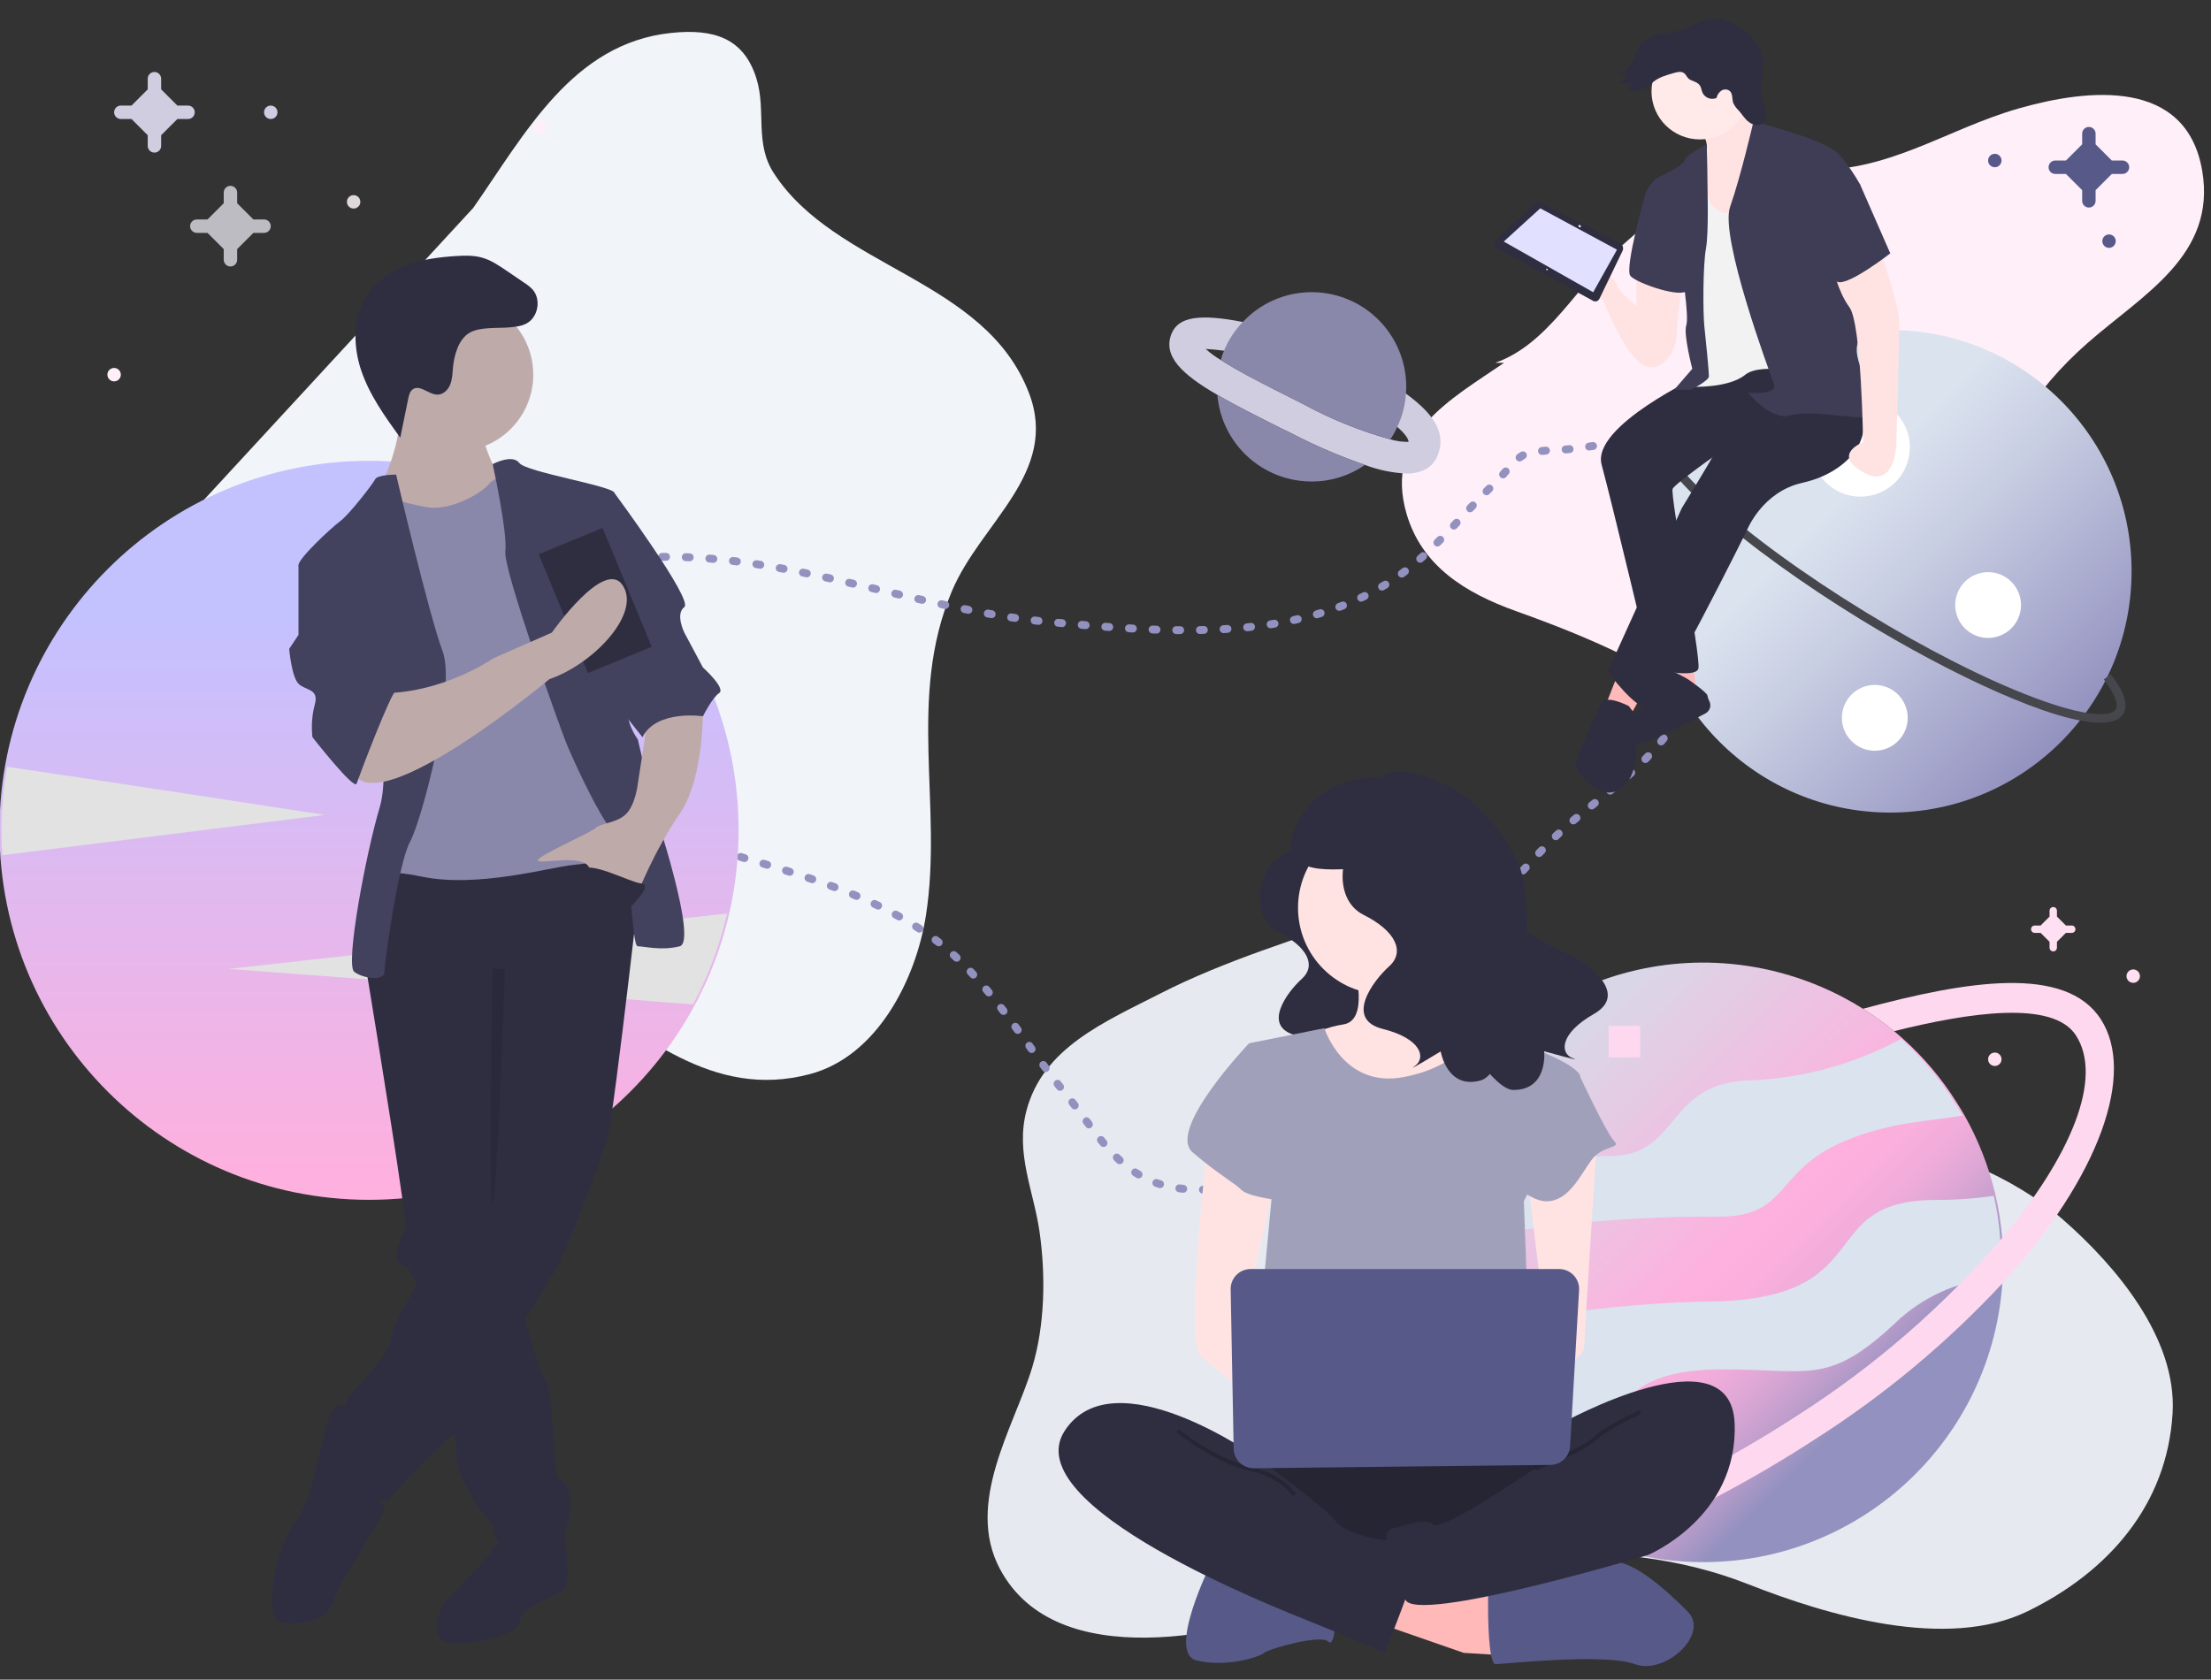 <?xml version="1.0" encoding="utf-8"?>
<!-- Generator: Adobe Illustrator 16.0.0, SVG Export Plug-In . SVG Version: 6.00 Build 0)  -->
<!DOCTYPE svg PUBLIC "-//W3C//DTD SVG 1.1//EN" "http://www.w3.org/Graphics/SVG/1.1/DTD/svg11.dtd">
<svg version="1.1" xmlns="http://www.w3.org/2000/svg" xmlns:xlink="http://www.w3.org/1999/xlink" x="0px" y="0px"
	 width="1121.04px" height="851.8px" viewBox="0 0 1121.04 851.8" enable-background="new 0 0 1121.04 851.8" xml:space="preserve">
<rect x="0" y="0" width="1121.04" height="851.8" fill="#333333" stroke="none"/>
<g id="Calque_2">
	<path fill="#F1F4F9" d="M239.941,105.444c26.391-37.819,50.481-83.606,100.482-88.759c21.256-2.19,36.703,2.413,43.121,23.16
		c5.057,16.344-1.092,32.695,8.799,47.972c31.273,48.298,107.223,53.444,129.399,111.546c15.432,40.43-24.425,65.604-39.097,100.392
		c-22.839,54.155-4.468,108.996-13.186,164.576c-5.079,32.377-24.651,71.326-58.781,80.379
		c-50.058,13.275-85.176-21.303-123.382-43.986c-17.632-10.471-39.185-25.463-58.999-29.859c-25.381-5.631-55.231,3.01-81.124,3.01
		c-50.78,0-102.014,6.861-120.324-51.116c-7.531-23.847-10.939-40.065,0.367-63.055c14.401-29.278,40.657-53.877,53.629-81.767"/>
	<path fill="#E6EAF0" d="M808.307,571.674c-7.035-16.884-2.31-34.437-7.127-51.198c-4.126-14.349-15.345-24.153-25.737-34.244
		c-23.154-22.483-51.896-33.101-82.109-22.539c-35.573,12.434-72.237,23.387-104.976,40.121
		c-28.452,14.542-59.603,27.56-67.941,59.534c-5.643,21.638,3.699,40.627,6.66,61.329c3.201,22.392,2.687,47.451-3.663,68.588
		C514.4,723.276,489,762.078,507.08,795.836c28.719,53.622,116.713,32.998,159.266,17.439
		c69.133-25.274,150.619-37.234,219.947-9.902c40.216,15.855,100.762,33.857,141.924,13.688
		c40.596-19.89,70.659-53.687,73.355-100.546c2.181-37.904-28.727-74.452-55.369-97.821c-25.286-22.177-62.929-37.382-95.854-42.103
		c-22.938-3.289-48.833,0.08-72.06,0.08"/>
	<path fill="#FFEFF9" d="M758.101,184.002c27.122-9.45,41.835-39.73,62.949-58.284c10.752-9.448,24.691-22.243,37.962-30.294
		c18.916-11.477,35.067-10.225,56.213-9.25c41.855,1.929,70.944-20.5,108.29-31.17c35.547-10.156,85.063-15.355,93.063,31.587
		c7.313,42.913-30.216,62.828-58.078,87.324c-28.095,24.7-43.287,51.025-54.788,86.56c-10.038,31.02-12.037,70.986-29.181,98.531
		c-23.916,38.428-72.237,22.667-102.406,2.096c-35.295-24.067-64.327-37.16-103.489-51.187
		c-25.693-9.203-47.795-22.867-55.495-49.42c-11.589-39.968,22.229-57.812,49.461-76.491"/>
	<path fill="none" stroke="#9391BF" stroke-width="4" stroke-linecap="round" stroke-miterlimit="10" stroke-dasharray="2,10" d="
		M887.031,200.467c-25.554,16.534-59.961,23.347-89.822,27.171c-5.949,0.762-19.587,0.34-25,3.25
		c-4.689,2.522-10.042,10.159-13.955,13.853c-15.358,14.497-27.4,30.477-44.307,43.751c-49.852,39.141-122.671,32.313-181.859,26.95
		c-66.761-6.049-131.649-34.653-199.148-32.998c-31.691,0.777-87.486,11.871-90.909,50.996
		c-4.542,51.928,50.41,73.823,91.098,87.999c46.501,16.201,100.197,25.303,139.882,54.231c27.7,20.191,45.958,53.008,67.217,78.968
		c16.763,20.468,27.564,43.746,56.833,47.904c36.429,5.175,72.66-14.805,93.998-42.298c9.619-12.393,14.942-27.435,21.425-41.706
		c9.8-21.573,23.893-39.534,40.344-56.146c15.287-15.436,28.13-32.328,45.171-46.532c14.472-12.061,29.505-22.54,41.978-37.146
		c15.623-18.297,30.192-36.786,42.1-58.21c7.442-13.393,12.378-27.897,19.48-41.639c5.233-10.126,14.543-20.365,12.471-32.446
		c-1.943-11.337-23.182-38.649-35.996-39.952"/>
</g>
<g id="_x38_13c2686-e70f-4fb0-bf6b-a2eb7b1db384">
	<g>
		<linearGradient id="SVGID_1_" gradientUnits="userSpaceOnUse" x1="756.139" y1="532.663" x2="971.108" y2="747.631">
			<stop  offset="0.08" style="stop-color:#D9D7E7"/>
			<stop  offset="0.519" style="stop-color:#FEB0DE"/>
			<stop  offset="0.587" style="stop-color:#FAAFDD"/>
			<stop  offset="0.651" style="stop-color:#EFACDA"/>
			<stop  offset="0.715" style="stop-color:#DBA6D4"/>
			<stop  offset="0.778" style="stop-color:#C09ECC"/>
			<stop  offset="0.84" style="stop-color:#9D94C2"/>
			<stop  offset="0.856" style="stop-color:#9391BF"/>
		</linearGradient>
		<path fill="url(#SVGID_1_)" d="M1015.634,640.216c0,1.359,0,2.641-0.08,4c-0.08,1.2-0.08,2.32-0.16,3.52
			c0,1.041-0.08,2.08-0.16,3.121c-5.93,83.791-78.66,146.91-162.451,140.98c-12.585-0.889-25.01-3.342-36.988-7.301
			c-6.902-2.309-13.639-5.09-20.16-8.32c-27.453-13.816-50.073-35.629-64.881-62.561c-1.039-1.68-1.92-3.359-2.8-5.119
			c-4.349-8.492-7.858-17.387-10.479-26.561l-0.961-3.359c-0.399-1.6-0.799-3.199-1.039-4.801c-1.531-6.391-2.574-12.89-3.12-19.439
			c-0.483-4.705-0.724-9.431-0.72-14.16c0-1.2,0-2.4,0.08-3.6c-0.014-0.402,0.014-0.805,0.08-1.2
			c0.234-10.574,1.629-21.091,4.159-31.36l0.24-0.96c20.49-81.408,103.096-130.792,184.503-110.302
			c15.531,3.91,30.346,10.248,43.896,18.781c3.76,2.32,7.361,4.881,10.881,7.521c1.68,1.28,3.279,2.56,4.879,3.841
			c1.602,1.279,3.041,2.56,4.561,3.92c10.51,9.388,19.641,20.215,27.121,32.159c1.439,2.24,2.799,4.48,4.08,6.72
			c6.809,12.134,11.949,25.131,15.279,38.641c0.16,0.72,0.32,1.359,0.48,2.08c1.623,7.028,2.719,14.168,3.279,21.359
			C1015.474,631.896,1015.634,636.056,1015.634,640.216L1015.634,640.216z"/>
		<path fill="#DBE3EF" d="M995.115,565.736c-16.4,2.881-36.4,3.121-59.521,12.801c-36.719,15.439-27.6,38.479-64.398,38.479
			c-54.018-0.422-107.883,5.757-160.4,18.4c0.234-10.574,1.629-21.091,4.159-31.36c25.841-5.76,54.16-17.76,101.12-17.76
			c36.721,0,27.6-38.48,73.52-38.48c26.018-1.41,51.4-8.568,74.32-20.959c10.51,9.388,19.641,20.215,27.121,32.159
			C992.474,561.256,993.833,563.497,995.115,565.736z"/>
		<path fill="#DBE3EF" d="M1014.634,640.216c0,1.359,0,2.641-0.08,4c-0.08,1.2-0.08,2.32-0.16,3.52
			c-18.84,1.085-36.775,8.434-50.961,20.881c-36.08,34.4-44.24,25.84-90.238,25.84c-54.241,0-45.201,25.76-72.241,25.76
			c-29.36,0-47.04-11.6-71.2-6.561c-1.039-1.68-1.92-3.359-2.8-5.119c-4.349-8.492-7.858-17.387-10.479-26.561
			c48.146-13.311,97.742-20.672,147.68-21.92c90.32,0,54.16-51.52,117.359-51.52c9.824,0.021,19.637-0.673,29.361-2.08
			c1.623,7.028,2.719,14.168,3.279,21.359C1014.474,631.896,1014.634,636.056,1014.634,640.216L1014.634,640.216z"/>
		<path fill="#FED8EF" d="M783.634,544.216h16v16h-16V544.216z"/>
		<path fill="#FED8EF" d="M815.634,520.216h16v16h-16V520.216z"/>
		<path fill="#FED8EF" d="M799.634,736.216h16v16h-16V736.216z"/>
		<path fill="#FED8EF" d="M839.634,720.216h16v16h-16V720.216z"/>
		<path fill="#FED8EF" d="M1015.234,650.857c-28.168,30.273-60.078,56.834-94.961,79.039
			c-33.012,21.492-67.996,39.787-104.479,54.641c-16.064,6.545-32.523,12.074-49.281,16.561c-17.268,4.908-35.092,7.596-53.039,8
			c-24.721,0-42.16-7.201-51.36-21.281c-20.319-31.52,10.16-89.039,50.24-133.439c0.546,6.55,1.589,13.049,3.12,19.439
			c-35.84,42.721-53.2,86.641-40.721,105.76c10.561,16.4,42.641,18.881,88,7.041c10.561-2.721,21.521-6.24,32.881-10.4
			c40.883-15.262,79.947-35.01,116.48-58.879c38.498-24.695,73.207-54.85,103.039-89.521c35.039-41.76,51.359-81.279,37.359-102.8
			c-11.68-18-54.24-11.52-92.16-2.079c-1.6-1.281-3.199-2.561-4.879-3.841c-3.52-2.64-7.121-5.2-10.881-7.521
			c52.801-14.239,102.641-22.319,120.561,5.281C1082.833,544.136,1065.074,596.216,1015.234,650.857L1015.234,650.857z"/>
	</g>
	<g>
		<linearGradient id="SVGID_2_" gradientUnits="userSpaceOnUse" x1="187.112" y1="233.702" x2="187.112" y2="608.477">
			<stop  offset="0.213" style="stop-color:#C4C1FF"/>
			<stop  offset="0.973" style="stop-color:#FEB0DE"/>
		</linearGradient>
		<path fill="url(#SVGID_2_)" d="M187.111,233.702c103.495,0,187.386,83.895,187.386,187.383
			c0,103.494-83.892,187.391-187.386,187.391c-103.49,0-187.384-83.896-187.384-187.391
			C-0.273,317.597,83.622,233.702,187.111,233.702z"/>
		<linearGradient id="SVGID_3_" gradientUnits="userSpaceOnUse" x1="163.69" y1="280.548" x2="179.302" y2="280.548">
			<stop  offset="0.128" style="stop-color:#D1D1D7"/>
			<stop  offset="0.293" style="stop-color:#DADADF"/>
			<stop  offset="0.397" style="stop-color:#B7B7BB"/>
			<stop  offset="0.513" style="stop-color:#97979B"/>
			<stop  offset="0.626" style="stop-color:#808083"/>
			<stop  offset="0.73" style="stop-color:#727275"/>
			<stop  offset="0.819" style="stop-color:#6D6D70"/>
			<stop  offset="0.859" style="stop-color:#6A6A6D;stop-opacity:0.923"/>
			<stop  offset="0.892" style="stop-color:#606062;stop-opacity:0.858"/>
			<stop  offset="0.923" style="stop-color:#505051;stop-opacity:0.798"/>
			<stop  offset="0.952" style="stop-color:#393938;stop-opacity:0.741"/>
			<stop  offset="0.973" style="stop-color:#242422;stop-opacity:0.7"/>
		</linearGradient>
		<path fill="url(#SVGID_3_)" d="M171.497,272.74c4.312,0,7.805,3.496,7.805,7.808c0,4.313-3.493,7.808-7.805,7.808
			c-4.313,0-7.807-3.495-7.807-7.808C163.69,276.236,167.183,272.74,171.497,272.74z"/>
		<linearGradient id="SVGID_4_" gradientUnits="userSpaceOnUse" x1="241.767" y1="538.202" x2="257.386" y2="538.202">
			<stop  offset="0.128" style="stop-color:#D1D1D7"/>
			<stop  offset="0.293" style="stop-color:#DADADF"/>
			<stop  offset="0.397" style="stop-color:#B7B7BB"/>
			<stop  offset="0.513" style="stop-color:#97979B"/>
			<stop  offset="0.626" style="stop-color:#808083"/>
			<stop  offset="0.73" style="stop-color:#727275"/>
			<stop  offset="0.819" style="stop-color:#6D6D70"/>
			<stop  offset="0.859" style="stop-color:#6A6A6D;stop-opacity:0.923"/>
			<stop  offset="0.892" style="stop-color:#606062;stop-opacity:0.858"/>
			<stop  offset="0.923" style="stop-color:#505051;stop-opacity:0.798"/>
			<stop  offset="0.952" style="stop-color:#393938;stop-opacity:0.741"/>
			<stop  offset="0.973" style="stop-color:#242422;stop-opacity:0.7"/>
		</linearGradient>
		<path fill="url(#SVGID_4_)" d="M249.576,530.392c4.309,0,7.81,3.502,7.81,7.811c0,4.316-3.501,7.809-7.81,7.809
			c-4.316,0-7.81-3.492-7.81-7.809C241.767,533.894,245.26,530.392,249.576,530.392z"/>
		<path fill="#E2E2E2" d="M357.66,345.672c-7.227-16.396-16.708-31.558-28.088-45.098c-54.166,8.622-166.881,26.821-166.881,26.821
			L357.66,345.672z"/>
		<path fill="#E2E2E2" d="M351.409,509.386c7.686-14.359,13.525-29.836,17.273-46.123l-252.841,28.096
			C115.841,491.359,264.568,502.445,351.409,509.386z"/>
		<path fill="#E2E2E2" d="M3.553,388.849c-1.817,10.478-2.826,21.235-2.826,32.236c0,4.25,0.194,8.45,0.466,12.627l163.497-20.434
			C164.69,413.279,66.095,398.04,3.553,388.849z"/>
	</g>
	<title>interaction design</title>
	
		<path opacity="0.3" fill="none" stroke="#000000" stroke-width="0.75" stroke-miterlimit="10" stroke-dasharray="12" enable-background="new    " d="
		M863.731,87.55c8.289-0.89,17.158-0.64,24.27,3.73c7.529,4.63,11.879,13.27,13.34,22c1.459,8.73,0.439,17.65-0.6,26.43l-5.6,47.36
		c-0.791,6.63-1.551,13.53,0.6,19.86c2.148,6.33,8.1,11.89,14.75,11.3"/>
	<g>
		<path fill="#2F2E41" d="M660.092,419.847c0,0,2.207,7.36-10.303,13.981c-12.512,6.625-16.189,31.645-1.475,39.004
			c14.719,7.357,19.135,16.926,11.773,23.547c-7.359,6.623-20.604,24.283-2.943,28.699c17.662,4.414,19.869,13.244,14.721,16.926
			c-5.15,3.678,11.771-6.623,11.771-6.623s2.943,17.66,18.396,13.244c15.455-4.414,58.869-88.305,36.795-100.078
			C716.754,436.771,660.092,419.847,660.092,419.847z"/>
		<path fill="#FFE3E3" d="M686.762,490.908c0,0,7.633,26.717-5.727,28.623c-8.289,1.293-16.145,4.563-22.898,9.541l24.811,32.439
			h45.799l28.625-28.623c0,0-38.168-28.625-30.531-45.801C734.469,469.916,686.762,490.908,686.762,490.908z"/>
		<polygon fill="#FFB9B9" points="698.213,822.955 742.102,838.218 772.635,840.128 770.727,813.412 707.754,794.789 		"/>
		<path fill="#575A89" d="M754.508,817.226c0,0,0,26.717,3.816,26.717c3.814,0,55.34-5.727,70.604,0
			c15.266,5.729,38.168-15.268,26.719-26.717c-11.451-11.451-30.129-28.625-41.779-24.809
			c-11.652,3.816-59.359,13.355-59.359,13.355V817.226L754.508,817.226z"/>
		<path fill="#575A89" d="M614.247,792.419c0,0-22.898,45.801-7.635,49.617c15.27,3.814,32.441-1.908,34.352-3.816
			c1.908-1.91,28.625-9.541,32.439-5.725c3.816,3.813,3.816-15.27,3.816-15.27L614.247,792.419z"/>
		<path fill="#2F2E41" d="M633.329,729.447c0,0-36.26,49.611-9.539,62.973c26.717,13.359,154.568,13.355,164.111,0
			c9.541-13.357,13.359-55.34,0-59.158C774.545,729.447,633.329,729.447,633.329,729.447z"/>
		<path opacity="0.2" enable-background="new    " d="M633.329,729.447c0,0-36.26,49.611-9.539,62.973
			c26.717,13.359,154.568,13.355,164.111,0c9.541-13.357,13.359-55.34,0-59.158C774.545,729.447,633.329,729.447,633.329,729.447z"
			/>
		<circle fill="#FFE3E3" cx="702.026" cy="460.373" r="43.892"/>
		<path fill="#A1A0BB" d="M633.329,529.072l38.168-7.635c0,0,9.541,30.531,40.072,24.811c30.533-5.729,38.166-24.811,38.166-24.811
			s22.9,9.541,24.813,9.541c1.904,0,26.715,9.541,26.715,15.27c0,5.727-28.625,62.975-28.625,62.975l3.814,103.049l-141.215-3.814
			l9.541-101.143L633.329,529.072z"/>
		<path fill="#FFE3E3" d="M612.338,578.687c0,0-11.449,101.143-3.814,108.771c7.633,7.635,38.166,28.627,38.166,28.627v-22.9
			l-15.268-28.625l15.268-66.791L612.338,578.687z"/>
		<path fill="#FFE3E3" d="M809.848,575.826c0,0-6.68,104.004-6.68,107.818s-17.176,17.178-22.9,17.178
			c-5.723,0-9.541-9.543-9.541-9.543l13.357-15.27l-9.543-78.24L809.848,575.826z"/>
		<path fill="#2F2E41" d="M791.719,721.81c0,0,85.877-47.709,87.783,0s-43.895,66.791-43.895,66.791s-118.313,35.48-123.086,22.512
			c-4.77-12.971-14.311-33.963-6.68-35.865c7.635-1.91,17.176-5.729,20.994-1.91c3.813,3.814,51.521-28.623,51.521-28.623
			L791.719,721.81z"/>
		<path opacity="0.2" fill="none" stroke="#000000" stroke-width="2" stroke-miterlimit="10" enable-background="new    " d="
			M831.795,716.089c0,0-17.176,7.633-22.9,13.357c-5.725,5.723-30.533,15.268-30.533,15.268"/>
		<path fill="#A1A0BB" d="M644.778,532.888l-11.449-3.816c0,0-41.98,43.893-28.623,55.342
			c13.355,11.451,20.992,15.266,24.809,19.084c3.816,3.814,22.898,5.725,22.898,5.725L644.778,532.888z"/>
		<path fill="#A1A0BB" d="M784.088,542.429l17.174,3.816c0,0,13.357,28.625,17.176,32.441c3.814,3.814-5.727,1.908-11.451,9.541
			c-5.725,7.635-11.449,20.992-22.898,20.992s-26.717-19.084-26.717-19.084L784.088,542.429z"/>
		<path fill="#2F2E41" d="M637.145,738.988c0,0-72.516-51.525-97.323-13.357c-24.81,38.164,106.866,89.689,125.948,97.322
			c19.084,7.635,36.256,15.268,36.256,15.268s17.178-41.982,17.178-49.615c0-7.635-13.357-7.635-17.178-7.635
			c-3.813,0-20.986-3.816-24.805-9.541S637.145,738.988,637.145,738.988z"/>
		<path opacity="0.2" fill="none" stroke="#000000" stroke-width="2" stroke-miterlimit="10" enable-background="new    " d="
			M597.069,725.63c0,0,19.084,15.266,36.26,19.084c17.178,3.813,22.898,13.354,22.898,13.354"/>
		<path fill="#575A89" d="M623.981,653.876l1.523,80.801c0.105,5.553,4.672,9.986,10.227,9.924l150.361-1.689
			c5.316-0.061,9.68-4.225,9.984-9.531l4.564-79.111c0.32-5.572-3.938-10.355-9.518-10.68c-0.193-0.01-0.389-0.018-0.58-0.018
			H634.094c-5.586,0-10.113,4.529-10.113,10.115C623.979,653.751,623.979,653.81,623.981,653.876z"/>
		<path fill="#2F2E41" d="M704.374,405.237c0,0,2.443,8.152-11.41,15.489c-13.859,7.336-17.939,35.055-1.633,43.206
			c16.305,8.152,21.193,18.75,13.043,26.086c-8.15,7.338-22.824,26.9-3.264,31.793c19.566,4.893,22.014,14.674,16.307,18.75
			c-5.705,4.076,13.045-7.338,13.045-7.338s3.262,19.566,20.379,14.674c17.121-4.891,34.199-93.803,15.117-116.699
			C748.213,409.903,704.374,405.237,704.374,405.237z"/>
		<path fill="#2F2E41" d="M699.167,396.846c0.006-11.943,35.732-3.361,51.055,13.314c10.607,11.547,26.723,28.922,13.219,41.168
			c-13.502,12.244,23.145,28.299,32.973,33.168c9.828,4.861,29.234,19.752,11.713,29.73c-17.521,9.986-17.238,20.066-10.645,22.453
			c6.592,2.387-14.539-3.547-14.539-3.547s2.135,19.717-15.67,19.623c-17.803-0.094-68.881-97.941-56.68-125.137
			C721.936,402.33,699.167,396.846,699.167,396.846z"/>
		<path fill="#2F2E41" d="M706.907,394.228c-47.781-2.877-52.578,33.088-52.578,33.088c0.33,20.814,33.385,10.674,42.563,13.775
			c11.074-7.967,32.426-23.042,47.695-33.803C733.502,399.486,720.442,394.959,706.907,394.228z"/>
	</g>
	<g>
		<linearGradient id="SVGID_5_" gradientUnits="userSpaceOnUse" x1="871.906" y1="203.218" x2="1044.938" y2="376.25">
			<stop  offset="0.319" style="stop-color:#DBE3EF"/>
			<stop  offset="0.519" style="stop-color:#C9CFE3"/>
			<stop  offset="0.927" style="stop-color:#9C9BC5"/>
			<stop  offset="1" style="stop-color:#9391BF"/>
		</linearGradient>
		<path fill="url(#SVGID_5_)" d="M958.423,167.382c67.57,0,122.35,54.777,122.35,122.352s-54.777,122.353-122.35,122.353
			c-67.574,0-122.354-54.778-122.354-122.353S890.849,167.382,958.423,167.382z"/>
		<path fill="#46464D" d="M1064.96,366.55c-23.49,0.004-75.367-24.124-121.504-52.383c-57.25-35.064-112.852-80.899-103.131-96.771
			c2.746-4.485,9.559-5.657,20.82-3.589l-0.807,4.396c-8.725-1.605-14.627-1.043-16.203,1.525
			c-2.297,3.751,2.77,14.643,23.879,33.959c19.236,17.604,46.859,37.727,77.777,56.665c30.918,18.937,61.393,34.397,85.814,43.538
			c26.801,10.029,38.803,9.59,41.1,5.841c1.576-2.575-0.613-8.094-6.014-15.146l3.549-2.719c6.973,9.106,9.025,15.713,6.277,20.198
			C1074.632,365.15,1070.621,366.55,1064.96,366.55z"/>
		<circle fill="#FFFFFF" cx="943.318" cy="226.843" r="25.027"/>
		<path fill="#FFFFFF" d="M950.57,347.353c9.213,0,16.684,7.473,16.684,16.684c0,9.214-7.471,16.685-16.684,16.685
			c-9.215,0-16.688-7.471-16.688-16.685C933.884,354.825,941.355,347.353,950.57,347.353z"/>
		<circle fill="#FFFFFF" cx="1008.021" cy="306.839" r="16.684"/>
	</g>
	<g>
		<path fill="#FFE3E3" d="M829.701,137.61v28.131l14.559,16.727c0,0,6.129-2.281,6.129-17.487l2.301-22.048L829.701,137.61z"/>
		<path fill="#FFE3E3" d="M844.259,165.741c0,0-23.75-15.966-24.518-21.288c-0.768-5.322-34.479-29.651-29.117-14.445
			c5.365,15.206,22.221,22.048,22.221,22.048s13.025,34.973,24.52,34.213C848.857,185.508,848.857,171.063,844.259,165.741z"/>
		<polygon fill="#FFB9B9" points="858.052,336.805 860.349,350.491 848.089,347.45 848.089,336.805 		"/>
		<path fill="#2F2E41" d="M855.753,344.409c0,0-14.17-8.33-14.748-4.545c-0.576,3.784-6.707,18.23-9.771,19.75
			c-3.063,1.521-6.895,18.248,0,17.487c5.342-0.589,24.93-10.755,33.492-15.31c2.189-1.172,3.072-3.836,2.012-6.068
			c-0.502-0.922-0.85-1.918-1.023-2.951C865.712,351.25,855.753,344.409,855.753,344.409z"/>
		<path fill="#2F2E41" d="M862.646,190.07c0,0-55.93,25.85-50.566,45.618c5.363,19.767,25.285,103.398,25.285,103.398
			s22.219,5.322,23.75,0c1.531-5.322-14.557-88.193-13.023-91.234s29.881-22.809,29.881-22.809l58.229-24.329l-24.516-22.809
			L862.646,190.07z"/>
		<polygon fill="#FFB9B9" points="820.509,341.368 813.611,358.854 825.873,364.176 833.533,350.491 		"/>
		<path fill="#FFE3E3" d="M861.882,65.383c0,0,6.895,9.123,1.533,13.685c-5.363,4.562-1.533,21.288-1.533,21.288l6.895,19.007
			l27.582-5.322V82.869l-1.529-15.206c0,0-13.793-12.925-15.324-22.809C877.972,34.97,861.882,65.383,861.882,65.383z"/>
		<path fill="#2F2E41" d="M907.853,183.988c0,0-36.012,39.535-36.012,41.055c0,1.521-19.154,32.693-19.154,32.693l-37.543,82.871
			c0,0,14.557,19.768,20.688,18.247c6.129-1.521,49.803-89.714,49.803-89.714s7.662-19.768,28.35-24.329
			c20.688-4.563,36.775-20.528,29.115-38.775C935.435,187.789,907.853,183.988,907.853,183.988z"/>
		<ellipse fill="#FFE9E9" cx="861.882" cy="46.375" rx="24.516" ry="24.329"/>
		<path fill="#F2F2F2" d="M862.646,85.911c0,0,3.066,17.486,6.131,19.007s5.363,6.843,12.26-0.76
			c6.895-7.603,13.023-22.809,13.023-22.809l23.754,28.891l2.297,79.83c0,0-26.814-6.842-35.244,0
			c-8.428,6.843-26.814,6.083-26.814,6.083l3.83-15.206l-3.066-25.85l0.768-23.569l0.768-16.727L862.646,85.911z"/>
		<path fill="#3F3D56" d="M865.347,73.113c0,0-10.361,5.194-11.127,8.235c-0.768,3.041-14.559,9.124-14.559,9.124
			s-5.363,5.322-5.363,8.363s18.391,38.014,18.391,38.014s3.828,23.569,2.297,28.131s3.066,22.048,3.066,22.048l-9.195,10.644h8.43
			c0,0,9.193-4.562,9.193-6.843c0-2.281-1.533-18.247-2.299-25.089c-0.766-6.843-0.766-31.172,0.766-39.535
			c1.533-8.363,0.768-30.412,0.768-35.733C865.712,85.15,865.347,73.113,865.347,73.113z"/>
		<path fill="#3F3D56" d="M889.082,61.569c0,0,3.447,0.772,13.408,3.814c9.961,3.041,25.283,7.603,30.646,13.685
			c3.766,4.498,7.1,9.334,9.961,14.445l-3.066,54.741c0,0,6.133,11.404,5.365,17.487s-6.896,6.843-2.299,19.768
			c4.596,12.925,13.791,24.329,5.363,25.85c-8.43,1.521-30.646-3.801-40.607-0.76S886.4,199.195,886.4,199.195
			s15.324,1.521,13.025-4.562s-27.584-74.508-22.221-89.714C882.57,89.712,889.082,61.569,889.082,61.569z"/>
		<path fill="#3F3D56" d="M838.13,95.034l-3.832,3.041c0,0-10.727,38.014-7.66,41.816c3.063,3.801,27.582,12.165,29.115,6.842
			C857.287,141.412,838.13,95.034,838.13,95.034z"/>
		<path fill="#FFE3E3" d="M951.525,121.644c0,0,11.494,32.692,11.494,41.816s-1.533,62.344-1.533,62.344
			s-0.766,22.808-16.855,13.685c-16.09-9.123,0-15.206,0-15.206s-0.766-60.063-6.896-68.426c-6.129-8.363-8.428-20.528-8.428-20.528
			L951.525,121.644z"/>
		<path fill="#2F2E41" d="M825.873,358.094c0,0-11.494-6.083-13.793-1.521s-14.557,29.652-13.025,32.693
			c1.533,3.041,9.961,15.205,19.92,12.164c9.963-3.041,10.729-19.008,10.729-19.008l0.766-18.246L825.873,358.094z"/>
		<path fill="#2F2E41" d="M857.082,40.499c1.688,0.789,3.691,1.26,4.754,2.784c0.787,1.129,0.863,2.596,1.438,3.845
			c1.299,2.566,4.389,3.687,7.049,2.558c0.314-1.515,1.201-2.852,2.48-3.736c1.326-0.865,3.063-0.771,4.285,0.233
			c1.58,1.494,1.021,4.1,1.758,6.137c0.691,1.434,1.645,2.729,2.809,3.821c1.678,1.92,3.014,4.171,5.031,5.733
			c2.02,1.562,5.084,2.239,7.09,0.661c1.688-1.328,2.037-3.776,1.627-5.874c-0.408-2.097-1.426-4.029-2-6.088
			c-1.859-6.691,1.109-13.836,0.189-20.718c-1.178-8.818-8.73-15.784-17.162-18.807c-3.508-1.417-7.35-1.822-11.078-1.165
			c-3.855,0.854-7.148,3.29-10.844,4.683c-3.947,1.49-8.242,1.75-12.375,2.621s-8.385,2.555-10.781,6.006
			c-1.674,2.407-2.25,5.397-3.635,7.977c-1.598,2.945-4.182,5.243-7.307,6.494l4.369-0.247c-0.732,1.935-1.928,3.665-3.48,5.041
			c2.049,0.415,4.178,0.135,6.047-0.793c-0.068,1.801-0.883,3.493-2.254,4.676c3.361-0.101,6.906-0.254,9.746-2.041
			c1.391-0.875,2.527-2.094,3.836-3.086c2.791-2.115,6.254-3.118,9.629-4.08c1.771-0.504,3.906-1.207,5.508-0.075
			C855.144,38.001,855.353,39.692,857.082,40.499z"/>
		<path fill="#3F3D56" d="M931.605,84.39l11.492,9.124l15.324,34.973c0,0-21.453,16.727-26.816,14.446
			c-5.363-2.281-14.559-42.576-14.559-42.576L931.605,84.39z"/>
		<path fill="#2F2E41" d="M759.23,126.121l48.359,26.359c1.059,0.698,2.49,0.413,3.191-0.639c0.074-0.111,0.141-0.229,0.193-0.352
			l11.848-24.572c0.465-1.448-0.211-3.014-1.586-3.684l-40.148-20.536c-1.023-0.611-2.35-0.36-3.07,0.583l-20.059,18.749
			c-0.805,1.424-0.291,3.225,1.141,4.023C759.142,126.077,759.185,126.1,759.23,126.121z"/>
		<polygon fill="#E2E0FF" points="762.457,122.491 807.794,148.204 819.857,126.628 780.964,105.641 		"/>
		<path fill="#F2F2F2" d="M801.371,114.335c-0.236-0.281-0.623-0.347-0.865-0.147c-0.24,0.2-0.244,0.59-0.008,0.871
			c0.234,0.281,0.621,0.346,0.863,0.146C801.603,115.005,801.607,114.616,801.371,114.335z"/>
		
			<ellipse transform="matrix(-0.638 -0.77 0.77 -0.638 1179.328 827.663)" fill="#F2F2F2" cx="784.115" cy="136.761" rx="0.444" ry="0.378"/>
	</g>
	<g>
		<path fill="#2F2E41" d="M279.8,783.949l6.381-4.74c0,0,4.225,23.596-0.489,27.133c-4.714,3.535-22.391,9.428-22.391,16.498
			s-40.068,16.498-41.246,5.893c-1.179-10.607,3.535-16.5,3.535-16.5s18.855-18.855,21.212-22.391
			c2.357-3.535,8.25-10.605,8.25-10.605L279.8,783.949z"/>
		<path fill="#2F2E41" d="M185.522,490.511c0,0,0.177,1.037,0.483,2.934c0.283,1.686,0.672,4.066,1.143,7
			c4.95,30.205,19.386,119.121,18.408,122.055c-1.179,3.537-9.428,16.5,0,20.035c0.907,0.342,1.885,1.449,2.934,3.193
			c2.024,3.756,3.693,7.693,4.985,11.762c5.622,16.309,11.632,42.412,15.108,60.49c1.521,7.941,2.558,14.33,2.864,17.676
			c0.106,0.773,0.119,1.557,0.036,2.334c-1.179,4.713,7.07,21.213,10.606,25.926c3.535,4.715,9.428,9.432,8.249,14.146
			c-1.178,4.713,29.463,17.676,32.998,9.428c3.535-8.25,3.535-12.965,4.713-15.32c1.179-2.357,2.357-18.855-3.535-21.213
			s-2.356-43.604-8.249-51.852c-1.968-2.746-4.974-12.045-8.12-23.23c-1.236-4.383-2.486-9.051-3.711-13.729
			c-4.974-19.174-9.381-38.465-9.381-38.465l1.178-137.885l-64.815-8.248l-1.662,3.664l-3.312,7.271L185.522,490.511z"/>
		<path fill="#2F2E41" d="M181.987,716.777c0,0-9.428-9.428-14.142,0c-4.714,9.428-9.428,45.961-17.677,54.209
			c-8.249,8.25-18.855,49.496-7.071,51.854c11.785,2.355,24.748-3.531,25.926-10.604c1.178-7.07,25.926-43.605,25.926-47.139
			c0-3.535-16.498-16.5-16.498-16.5L181.987,716.777z"/>
		<path fill="#2F2E41" d="M326.937,425.697c0,0-15.319,137.88-18.855,150.843c-3.535,12.963-22.391,62.459-28.282,70.707
			c-5.893,8.25-43.604,75.422-48.317,78.957c-4.714,3.535-14.142,12.963-14.142,12.963s-17.677,17.682-20.034,21.217
			c-2.357,3.531-22.391-7.07-23.569-14.145c-1.179-7.072,1.178-18.854,2.357-23.57c1.178-4.713-2.357-11.781,1.178-15.316
			c3.536-3.535,21.212-21.211,21.212-29.461s30.64-56.566,42.424-67.172c11.785-10.607,9.427-28.283,9.427-28.283v-71.893
			l-64.814-20.029c0,0,3.535-56.566,11.784-56.566C205.556,433.947,313.975,415.09,326.937,425.697z"/>
		<circle fill="#BFAAAA" cx="231.482" cy="190.005" r="38.889"/>
		<path fill="#BFAAAA" d="M244.445,220.645c0,0,4.714,17.677,10.606,22.391c5.892,4.714-15.32,24.748-15.32,24.748l-40.068,2.357
			l-7.071-22.391c0,0,12.963-25.926,9.428-42.425S244.445,220.645,244.445,220.645z"/>
		<path fill="#8988AA" d="M260.944,240.679c0,0-10.607,1.178-12.964,4.714c-2.357,3.535-18.855,14.142-31.818,11.785
			s-21.212-5.893-23.569-4.714c-2.357,1.178-7.07,25.926-7.07,25.926l12.963,37.711l-2.357,103.706l-3.535,28.281
			c0,0-7.071-9.428,21.212-3.535c28.283,5.893,64.815-4.715,76.6-5.893c11.785-1.178,31.818-4.713,32.997-11.785
			c1.179-7.068-3.536-32.996-3.536-32.996l-18.855-78.957l-11.783-42.425L260.944,240.679z"/>
		<path fill="#42415E" d="M249.797,235.36c0,0,9.968-5.288,13.504-0.574c3.535,4.714,48.317,11.785,48.317,15.32
			c0,3.535,9.428,98.991,7.07,107.24c-2.357,8.25,4.714,17.677,4.714,17.677l8.249,35.354c0,0,22.391,67.171,12.963,69.527
			c-9.428,2.357-17.677,0-21.212,0c-3.536,0-2.356-44.779-11.784-56.564c-9.428-11.783-22.391-41.246-24.748-47.138
			s-31.818-87.206-30.641-96.634C257.408,270.14,249.797,235.36,249.797,235.36z"/>
		<path fill="#42415E" d="M200.842,240.679c0,0-9.428,0-10.606,2.357c-1.178,2.357-12.963,17.677-17.677,21.212
			c-4.714,3.535-21.212,18.855-21.212,22.391c0,3.535,34.176,29.461,34.176,29.461s14.141,69.529,7.07,93.1
			c-7.07,23.568-17.677,80.132-12.963,83.669c4.714,3.535,15.32,4.713,15.32,0c0-4.715,7.071-55.389,12.963-65.994
			c5.892-10.603,23.569-77.777,16.499-96.632C217.342,311.387,200.842,240.679,200.842,240.679z"/>
		<path fill="#BFAAAA" d="M356.399,357.346c0,0,1.178,36.532-11.785,55.389c-12.963,18.853-21.212,40.066-21.212,40.066
			s-21.212-5.893-24.748-12.965c-3.535-7.068-25.926-1.178-25.926-3.535c0-2.355,27.104-14.14,29.462-16.496
			c2.356-2.357,10.605-2.357,15.319-7.07c4.714-4.715,5.893-15.321,5.893-15.321l4.714-30.64L356.399,357.346z"/>
		<path fill="#2F2E41" d="M258.267,166.027c2.992-0.271,6.078-0.571,8.723-1.997c5.924-3.195,7.495-12.294,2.984-17.291
			c-1.243-1.271-2.634-2.39-4.143-3.332l-8.958-6.097c-3.962-2.697-8.017-5.438-12.638-6.709c-4.179-1.149-8.594-1.031-12.92-0.763
			c-8.398,0.522-16.849,1.601-24.749,4.5c-7.899,2.9-15.269,7.751-20.053,14.673c-7.584,10.974-7.688,25.775-3.511,38.444
			c4.177,12.669,12.112,23.701,19.931,34.51l4.057-19.795c0.361-1.763,0.829-3.695,2.295-4.739
			c3.645-2.593,8.103,2.731,12.576,2.697c2.874-0.022,5.287-2.386,6.376-5.046c1.089-2.66,1.161-5.605,1.413-8.468
			c0.534-6.064,2.653-14.502,8.396-17.847C243.398,165.653,252.252,166.573,258.267,166.027z"/>
		<path opacity="0.1" enable-background="new    " d="M256.085,491.462c0,0-3.979,115.129-6.336,118.664s0-119.025,0-119.025
			L256.085,491.462z"/>
		<path fill="#42415E" d="M302.19,250.107h9.428c0,0,40.066,54.209,35.354,57.745c-4.715,3.535,0,12.963,0,12.963l9.428,17.677
			c0,0,11.785,10.606,8.249,12.963c-3.536,2.357-8.249,11.785-8.249,11.785s-23.569-3.536-30.641,10.606l-15.284-19.295
			L302.19,250.107z"/>
		
			<rect x="284.291" y="271.756" transform="matrix(-0.924 0.382 -0.382 -0.924 696.912 470.498)" fill="#2F2E41" width="35.001" height="65.226"/>
		<path fill="#BFAAAA" d="M278.62,344.384c0,0-84.849,70.708-98.99,48.317c-14.142-22.391,15.32-41.246,15.32-41.246
			s25.926,1.178,55.387-17.677l29.463-12.963c0,0,26.896-38.399,36.061-23.777C325.026,311.659,300.216,337.108,278.62,344.384z"/>
		<path fill="#42415E" d="M164.31,281.925l-12.963,4.714v35.354l-4.714,7.07c0,0,1.179,14.142,4.714,17.677
			c3.536,3.535,10.606,2.357,8.25,10.606c-1.417,5.378-1.816,10.974-1.179,16.499c0,0,21.212,27.104,22.391,23.569
			c1.178-3.536,17.677-47.139,20.034-47.139c2.357,0-23.569-68.351-23.569-68.351L164.31,281.925L164.31,281.925z"/>
		<path fill="#2F2E41" d="M319.277,460.46c0,0,12.185-11.785,6.093-12.373c-6.093-0.59-27.305-12.375-30.84-6.482
			C290.995,447.498,319.277,460.46,319.277,460.46z"/>
	</g>
	<path fill="#D0CDE1" d="M712.845,199.619c-0.881-0.64-1.84-1.36-2.801-2l-9.199,13.12c3.039,2.16,5.6,4.08,7.6,5.76
		c3.68,3.2,5.6,5.76,5.76,7.6c-3.139,0.025-6.265-0.406-9.279-1.28c-15.26-4.255-29.992-10.213-43.92-17.76l-4.24-2.16
		c-12.4-6.24-27.84-13.92-37.76-20.32c-2.744-1.601-5.316-3.478-7.681-5.6c2.08,0.08,5.04,0.32,9.28,0.88
		c3.04,0.48,6.641,1.2,11.12,2.16l3.44-15.68c-1.761-0.4-3.44-0.72-5.041-1.04c-22.08-4.32-32.64-2.56-36.08,5.84
		c-4.64,11.28,5.041,20.64,23.201,31.12c8.879,5.2,19.92,10.72,32.319,16.96l4.319,2.08c12.291,6.438,25.047,11.947,38.16,16.48
		c6.791,2.574,13.946,4.059,21.201,4.4c2.564,0.049,5.115-0.385,7.52-1.28c3.676-1.273,6.621-4.074,8.08-7.68
		C734.125,218.259,724.685,208.339,712.845,199.619z"/>
	<path fill="#8988AA" d="M653.884,219.299c12.291,6.438,25.047,11.947,38.16,16.48c-7.938,5.507-17.378,8.44-27.039,8.4
		c-24.916,0-45.677-19.091-47.76-43.92c8.879,5.2,19.92,10.72,32.319,16.96L653.884,219.299z"/>
	<path fill="#8988AA" d="M713.005,196.179c0,1.2-0.08,2.32-0.16,3.44c-0.372,5.856-1.865,11.587-4.4,16.88
		c-0.967,2.215-2.146,4.332-3.52,6.32c-15.26-4.255-29.992-10.213-43.92-17.76l-4.24-2.16c-12.4-6.24-27.84-13.92-37.76-20.32
		c0.412-1.611,0.947-3.189,1.6-4.72c2.236-5.406,5.465-10.344,9.52-14.56c18.123-19.299,48.459-20.253,67.759-2.13
		C707.548,170.245,713.023,182.92,713.005,196.179z"/>
	<path fill="#575A89" d="M1076.156,81.407h-5.403l-8.226-8.224v-5.404c0-1.88-1.521-3.407-3.404-3.407
		c-1.887,0-3.407,1.527-3.407,3.407v5.404l-8.226,8.224h-5.403c-1.883,0-3.407,1.526-3.407,3.407c0,1.88,1.524,3.406,3.407,3.406
		h5.403l8.226,8.225v5.403c0,1.881,1.521,3.407,3.407,3.407c1.884,0,3.404-1.526,3.404-3.407v-5.403l8.229-8.225h5.4
		c1.883,0,3.407-1.526,3.407-3.406C1079.563,82.933,1078.039,81.407,1076.156,81.407z"/>
	<path fill="#FFDFF2" d="M1050.434,469.358h-2.974l-4.529-4.527v-2.975c0-1.035-0.836-1.876-1.874-1.876
		c-1.039,0-1.875,0.841-1.875,1.876v2.975l-4.529,4.527h-2.974c-1.037,0-1.877,0.841-1.877,1.876s0.84,1.876,1.877,1.876h2.974
		l4.529,4.527v2.975c0,1.036,0.836,1.876,1.875,1.876c1.038,0,1.874-0.84,1.874-1.876v-2.975l4.53-4.527h2.973
		c1.037,0,1.877-0.841,1.877-1.876S1051.471,469.358,1050.434,469.358z"/>
	<path fill="#D0CDE1" d="M95.337,53.541h-5.403l-8.226-8.225v-5.403c0-1.88-1.521-3.407-3.404-3.407
		c-1.887,0-3.407,1.527-3.407,3.407v5.403l-8.226,8.225h-5.403c-1.883,0-3.407,1.526-3.407,3.407c0,1.88,1.524,3.406,3.407,3.406
		h5.403l8.226,8.225v5.403c0,1.881,1.521,3.407,3.407,3.407c1.884,0,3.404-1.526,3.404-3.407v-5.403l8.229-8.225h5.4
		c1.883,0,3.407-1.526,3.407-3.406C98.744,55.067,97.22,53.541,95.337,53.541z"/>
	<path fill="#BDBCC2" d="M133.876,111.29h-5.403l-8.226-8.225v-5.403c0-1.88-1.521-3.407-3.404-3.407
		c-1.887,0-3.407,1.527-3.407,3.407v5.403l-8.226,8.225h-5.403c-1.883,0-3.407,1.526-3.407,3.407c0,1.88,1.524,3.406,3.407,3.406
		h5.403l8.226,8.225v5.403c0,1.881,1.521,3.407,3.407,3.407c1.884,0,3.404-1.526,3.404-3.407v-5.403l8.229-8.225h5.4
		c1.883,0,3.407-1.526,3.407-3.406C137.283,112.816,135.759,111.29,133.876,111.29z"/>
	<path fill="#575A89" d="M1069.343,118.883c1.88,0,3.404,1.525,3.404,3.407s-1.524,3.407-3.404,3.407
		c-1.884,0-3.408-1.525-3.408-3.407S1067.459,118.883,1069.343,118.883z"/>
	<path fill="#FFDFF2" d="M1081.608,491.631c1.879,0,3.404,1.525,3.404,3.407s-1.525,3.407-3.404,3.407
		c-1.885,0-3.408-1.525-3.408-3.407S1079.723,491.631,1081.608,491.631z"/>
	<path fill="#D0CDE1" d="M137.285,53.54c1.88,0,3.404,1.525,3.404,3.407s-1.524,3.407-3.404,3.407c-1.884,0-3.408-1.525-3.408-3.407
		S135.401,53.54,137.285,53.54z"/>
	<path fill="#DFD9D9" d="M179.304,98.957c1.88,0,3.404,1.525,3.404,3.407s-1.524,3.407-3.404,3.407
		c-1.884,0-3.408-1.525-3.408-3.407S177.42,98.957,179.304,98.957z"/>
	<path fill="#FFEFF8" d="M57.862,186.597c1.88,0,3.404,1.525,3.404,3.407s-1.524,3.407-3.404,3.407
		c-1.884,0-3.408-1.525-3.408-3.407S55.979,186.597,57.862,186.597z"/>
	<path fill="#FFEFF8" d="M273.577,60.964c1.88,0,3.404,1.525,3.404,3.407s-1.524,3.407-3.404,3.407
		c-1.884,0-3.408-1.525-3.408-3.407S271.693,60.964,273.577,60.964z"/>
	<path fill="#575A89" d="M1011.429,78c1.88,0,3.404,1.525,3.404,3.407s-1.524,3.407-3.404,3.407c-1.884,0-3.408-1.525-3.408-3.407
		S1009.545,78,1011.429,78z"/>
	<circle fill="#FFDFF2" cx="1011.428" cy="537.192" r="3.407"/>
</g>
</svg>
